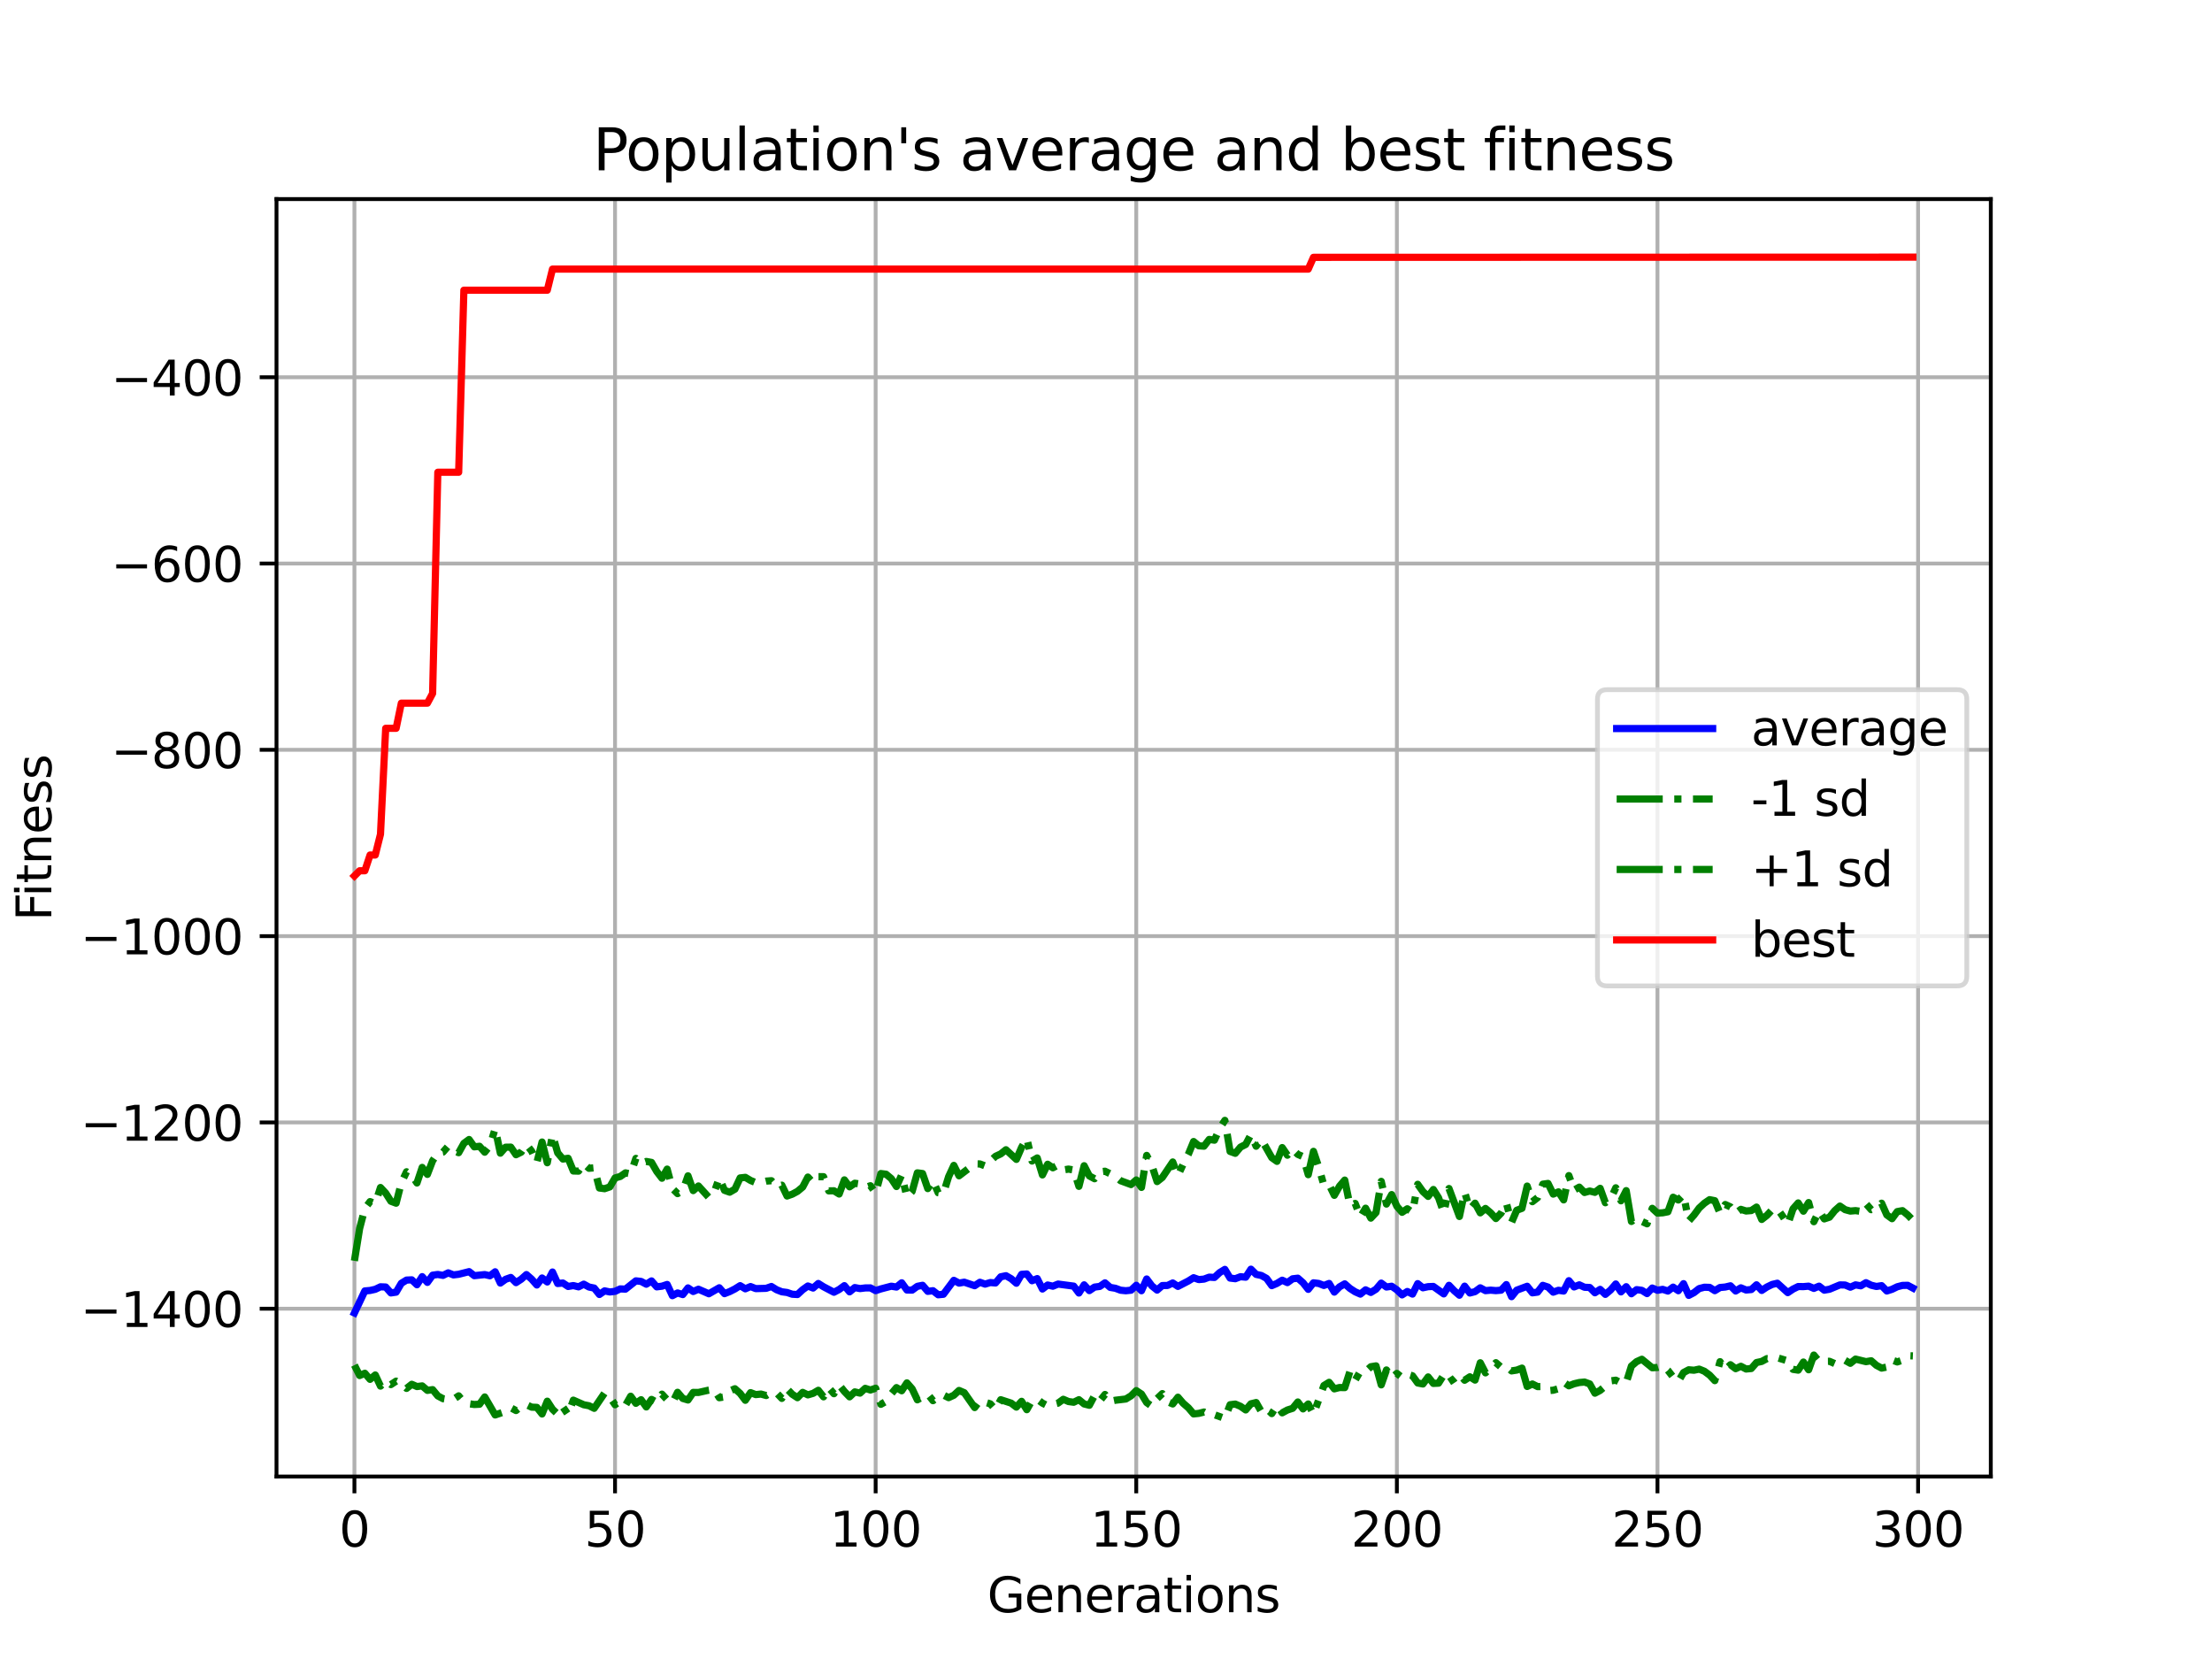 <?xml version="1.0" encoding="utf-8" standalone="no"?>
<!DOCTYPE svg PUBLIC "-//W3C//DTD SVG 1.1//EN"
  "http://www.w3.org/Graphics/SVG/1.1/DTD/svg11.dtd">
<svg xmlns:xlink="http://www.w3.org/1999/xlink" width="460.8pt" height="345.6pt" viewBox="0 0 460.8 345.6" xmlns="http://www.w3.org/2000/svg" version="1.1">
 <defs>
  <style type="text/css">*{stroke-linejoin: round; stroke-linecap: butt}</style>
 </defs>
 <g id="figure_1">
  <g id="patch_1">
   <path d="M 0 345.6 
L 460.8 345.6 
L 460.8 0 
L 0 0 
z
" style="fill: #ffffff"/>
  </g>
  <g id="axes_1">
   <g id="patch_2">
    <path d="M 57.6 307.584 
L 414.72 307.584 
L 414.72 41.472 
L 57.6 41.472 
z
" style="fill: #ffffff"/>
   </g>
   <g id="matplotlib.axis_1">
    <g id="xtick_1">
     <g id="line2d_1">
      <path d="M 73.833 307.584 
L 73.833 41.472 
" clip-path="url(#p72309c2453)" style="fill: none; stroke: #b0b0b0; stroke-width: 0.8; stroke-linecap: square"/>
     </g>
     <g id="line2d_2">
      <defs>
       <path id="mde59d0f521" d="M 0 0 
L 0 3.5 
" style="stroke: #000000; stroke-width: 0.8"/>
      </defs>
      <g>
       <use xlink:href="#mde59d0f521" x="73.833" y="307.584" style="stroke: #000000; stroke-width: 0.8"/>
      </g>
     </g>
     <g id="text_1">
      <!-- 0 -->
      <g transform="translate(70.651 322.182) scale(0.1 -0.1)">
       <defs>
        <path id="DejaVuSans-30" d="M 2034 4250 
Q 1547 4250 1301 3770 
Q 1056 3291 1056 2328 
Q 1056 1369 1301 889 
Q 1547 409 2034 409 
Q 2525 409 2770 889 
Q 3016 1369 3016 2328 
Q 3016 3291 2770 3770 
Q 2525 4250 2034 4250 
z
M 2034 4750 
Q 2819 4750 3233 4129 
Q 3647 3509 3647 2328 
Q 3647 1150 3233 529 
Q 2819 -91 2034 -91 
Q 1250 -91 836 529 
Q 422 1150 422 2328 
Q 422 3509 836 4129 
Q 1250 4750 2034 4750 
z
" transform="scale(0.016)"/>
       </defs>
       <use xlink:href="#DejaVuSans-30"/>
      </g>
     </g>
    </g>
    <g id="xtick_2">
     <g id="line2d_3">
      <path d="M 128.123 307.584 
L 128.123 41.472 
" clip-path="url(#p72309c2453)" style="fill: none; stroke: #b0b0b0; stroke-width: 0.8; stroke-linecap: square"/>
     </g>
     <g id="line2d_4">
      <g>
       <use xlink:href="#mde59d0f521" x="128.123" y="307.584" style="stroke: #000000; stroke-width: 0.8"/>
      </g>
     </g>
     <g id="text_2">
      <!-- 50 -->
      <g transform="translate(121.76 322.182) scale(0.1 -0.1)">
       <defs>
        <path id="DejaVuSans-35" d="M 691 4666 
L 3169 4666 
L 3169 4134 
L 1269 4134 
L 1269 2991 
Q 1406 3038 1543 3061 
Q 1681 3084 1819 3084 
Q 2600 3084 3056 2656 
Q 3513 2228 3513 1497 
Q 3513 744 3044 326 
Q 2575 -91 1722 -91 
Q 1428 -91 1123 -41 
Q 819 9 494 109 
L 494 744 
Q 775 591 1075 516 
Q 1375 441 1709 441 
Q 2250 441 2565 725 
Q 2881 1009 2881 1497 
Q 2881 1984 2565 2268 
Q 2250 2553 1709 2553 
Q 1456 2553 1204 2497 
Q 953 2441 691 2322 
L 691 4666 
z
" transform="scale(0.016)"/>
       </defs>
       <use xlink:href="#DejaVuSans-35"/>
       <use xlink:href="#DejaVuSans-30" x="63.623"/>
      </g>
     </g>
    </g>
    <g id="xtick_3">
     <g id="line2d_5">
      <path d="M 182.413 307.584 
L 182.413 41.472 
" clip-path="url(#p72309c2453)" style="fill: none; stroke: #b0b0b0; stroke-width: 0.8; stroke-linecap: square"/>
     </g>
     <g id="line2d_6">
      <g>
       <use xlink:href="#mde59d0f521" x="182.413" y="307.584" style="stroke: #000000; stroke-width: 0.8"/>
      </g>
     </g>
     <g id="text_3">
      <!-- 100 -->
      <g transform="translate(172.869 322.182) scale(0.1 -0.1)">
       <defs>
        <path id="DejaVuSans-31" d="M 794 531 
L 1825 531 
L 1825 4091 
L 703 3866 
L 703 4441 
L 1819 4666 
L 2450 4666 
L 2450 531 
L 3481 531 
L 3481 0 
L 794 0 
L 794 531 
z
" transform="scale(0.016)"/>
       </defs>
       <use xlink:href="#DejaVuSans-31"/>
       <use xlink:href="#DejaVuSans-30" x="63.623"/>
       <use xlink:href="#DejaVuSans-30" x="127.246"/>
      </g>
     </g>
    </g>
    <g id="xtick_4">
     <g id="line2d_7">
      <path d="M 236.703 307.584 
L 236.703 41.472 
" clip-path="url(#p72309c2453)" style="fill: none; stroke: #b0b0b0; stroke-width: 0.8; stroke-linecap: square"/>
     </g>
     <g id="line2d_8">
      <g>
       <use xlink:href="#mde59d0f521" x="236.703" y="307.584" style="stroke: #000000; stroke-width: 0.8"/>
      </g>
     </g>
     <g id="text_4">
      <!-- 150 -->
      <g transform="translate(227.159 322.182) scale(0.1 -0.1)">
       <use xlink:href="#DejaVuSans-31"/>
       <use xlink:href="#DejaVuSans-35" x="63.623"/>
       <use xlink:href="#DejaVuSans-30" x="127.246"/>
      </g>
     </g>
    </g>
    <g id="xtick_5">
     <g id="line2d_9">
      <path d="M 290.993 307.584 
L 290.993 41.472 
" clip-path="url(#p72309c2453)" style="fill: none; stroke: #b0b0b0; stroke-width: 0.8; stroke-linecap: square"/>
     </g>
     <g id="line2d_10">
      <g>
       <use xlink:href="#mde59d0f521" x="290.993" y="307.584" style="stroke: #000000; stroke-width: 0.8"/>
      </g>
     </g>
     <g id="text_5">
      <!-- 200 -->
      <g transform="translate(281.449 322.182) scale(0.1 -0.1)">
       <defs>
        <path id="DejaVuSans-32" d="M 1228 531 
L 3431 531 
L 3431 0 
L 469 0 
L 469 531 
Q 828 903 1448 1529 
Q 2069 2156 2228 2338 
Q 2531 2678 2651 2914 
Q 2772 3150 2772 3378 
Q 2772 3750 2511 3984 
Q 2250 4219 1831 4219 
Q 1534 4219 1204 4116 
Q 875 4013 500 3803 
L 500 4441 
Q 881 4594 1212 4672 
Q 1544 4750 1819 4750 
Q 2544 4750 2975 4387 
Q 3406 4025 3406 3419 
Q 3406 3131 3298 2873 
Q 3191 2616 2906 2266 
Q 2828 2175 2409 1742 
Q 1991 1309 1228 531 
z
" transform="scale(0.016)"/>
       </defs>
       <use xlink:href="#DejaVuSans-32"/>
       <use xlink:href="#DejaVuSans-30" x="63.623"/>
       <use xlink:href="#DejaVuSans-30" x="127.246"/>
      </g>
     </g>
    </g>
    <g id="xtick_6">
     <g id="line2d_11">
      <path d="M 345.283 307.584 
L 345.283 41.472 
" clip-path="url(#p72309c2453)" style="fill: none; stroke: #b0b0b0; stroke-width: 0.8; stroke-linecap: square"/>
     </g>
     <g id="line2d_12">
      <g>
       <use xlink:href="#mde59d0f521" x="345.283" y="307.584" style="stroke: #000000; stroke-width: 0.8"/>
      </g>
     </g>
     <g id="text_6">
      <!-- 250 -->
      <g transform="translate(335.739 322.182) scale(0.1 -0.1)">
       <use xlink:href="#DejaVuSans-32"/>
       <use xlink:href="#DejaVuSans-35" x="63.623"/>
       <use xlink:href="#DejaVuSans-30" x="127.246"/>
      </g>
     </g>
    </g>
    <g id="xtick_7">
     <g id="line2d_13">
      <path d="M 399.573 307.584 
L 399.573 41.472 
" clip-path="url(#p72309c2453)" style="fill: none; stroke: #b0b0b0; stroke-width: 0.8; stroke-linecap: square"/>
     </g>
     <g id="line2d_14">
      <g>
       <use xlink:href="#mde59d0f521" x="399.573" y="307.584" style="stroke: #000000; stroke-width: 0.8"/>
      </g>
     </g>
     <g id="text_7">
      <!-- 300 -->
      <g transform="translate(390.029 322.182) scale(0.1 -0.1)">
       <defs>
        <path id="DejaVuSans-33" d="M 2597 2516 
Q 3050 2419 3304 2112 
Q 3559 1806 3559 1356 
Q 3559 666 3084 287 
Q 2609 -91 1734 -91 
Q 1441 -91 1130 -33 
Q 819 25 488 141 
L 488 750 
Q 750 597 1062 519 
Q 1375 441 1716 441 
Q 2309 441 2620 675 
Q 2931 909 2931 1356 
Q 2931 1769 2642 2001 
Q 2353 2234 1838 2234 
L 1294 2234 
L 1294 2753 
L 1863 2753 
Q 2328 2753 2575 2939 
Q 2822 3125 2822 3475 
Q 2822 3834 2567 4026 
Q 2313 4219 1838 4219 
Q 1578 4219 1281 4162 
Q 984 4106 628 3988 
L 628 4550 
Q 988 4650 1302 4700 
Q 1616 4750 1894 4750 
Q 2613 4750 3031 4423 
Q 3450 4097 3450 3541 
Q 3450 3153 3228 2886 
Q 3006 2619 2597 2516 
z
" transform="scale(0.016)"/>
       </defs>
       <use xlink:href="#DejaVuSans-33"/>
       <use xlink:href="#DejaVuSans-30" x="63.623"/>
       <use xlink:href="#DejaVuSans-30" x="127.246"/>
      </g>
     </g>
    </g>
    <g id="text_8">
     <!-- Generations -->
     <g transform="translate(205.662 335.861) scale(0.1 -0.1)">
      <defs>
       <path id="DejaVuSans-47" d="M 3809 666 
L 3809 1919 
L 2778 1919 
L 2778 2438 
L 4434 2438 
L 4434 434 
Q 4069 175 3628 42 
Q 3188 -91 2688 -91 
Q 1594 -91 976 548 
Q 359 1188 359 2328 
Q 359 3472 976 4111 
Q 1594 4750 2688 4750 
Q 3144 4750 3555 4637 
Q 3966 4525 4313 4306 
L 4313 3634 
Q 3963 3931 3569 4081 
Q 3175 4231 2741 4231 
Q 1884 4231 1454 3753 
Q 1025 3275 1025 2328 
Q 1025 1384 1454 906 
Q 1884 428 2741 428 
Q 3075 428 3337 486 
Q 3600 544 3809 666 
z
" transform="scale(0.016)"/>
       <path id="DejaVuSans-65" d="M 3597 1894 
L 3597 1613 
L 953 1613 
Q 991 1019 1311 708 
Q 1631 397 2203 397 
Q 2534 397 2845 478 
Q 3156 559 3463 722 
L 3463 178 
Q 3153 47 2828 -22 
Q 2503 -91 2169 -91 
Q 1331 -91 842 396 
Q 353 884 353 1716 
Q 353 2575 817 3079 
Q 1281 3584 2069 3584 
Q 2775 3584 3186 3129 
Q 3597 2675 3597 1894 
z
M 3022 2063 
Q 3016 2534 2758 2815 
Q 2500 3097 2075 3097 
Q 1594 3097 1305 2825 
Q 1016 2553 972 2059 
L 3022 2063 
z
" transform="scale(0.016)"/>
       <path id="DejaVuSans-6e" d="M 3513 2113 
L 3513 0 
L 2938 0 
L 2938 2094 
Q 2938 2591 2744 2837 
Q 2550 3084 2163 3084 
Q 1697 3084 1428 2787 
Q 1159 2491 1159 1978 
L 1159 0 
L 581 0 
L 581 3500 
L 1159 3500 
L 1159 2956 
Q 1366 3272 1645 3428 
Q 1925 3584 2291 3584 
Q 2894 3584 3203 3211 
Q 3513 2838 3513 2113 
z
" transform="scale(0.016)"/>
       <path id="DejaVuSans-72" d="M 2631 2963 
Q 2534 3019 2420 3045 
Q 2306 3072 2169 3072 
Q 1681 3072 1420 2755 
Q 1159 2438 1159 1844 
L 1159 0 
L 581 0 
L 581 3500 
L 1159 3500 
L 1159 2956 
Q 1341 3275 1631 3429 
Q 1922 3584 2338 3584 
Q 2397 3584 2469 3576 
Q 2541 3569 2628 3553 
L 2631 2963 
z
" transform="scale(0.016)"/>
       <path id="DejaVuSans-61" d="M 2194 1759 
Q 1497 1759 1228 1600 
Q 959 1441 959 1056 
Q 959 750 1161 570 
Q 1363 391 1709 391 
Q 2188 391 2477 730 
Q 2766 1069 2766 1631 
L 2766 1759 
L 2194 1759 
z
M 3341 1997 
L 3341 0 
L 2766 0 
L 2766 531 
Q 2569 213 2275 61 
Q 1981 -91 1556 -91 
Q 1019 -91 701 211 
Q 384 513 384 1019 
Q 384 1609 779 1909 
Q 1175 2209 1959 2209 
L 2766 2209 
L 2766 2266 
Q 2766 2663 2505 2880 
Q 2244 3097 1772 3097 
Q 1472 3097 1187 3025 
Q 903 2953 641 2809 
L 641 3341 
Q 956 3463 1253 3523 
Q 1550 3584 1831 3584 
Q 2591 3584 2966 3190 
Q 3341 2797 3341 1997 
z
" transform="scale(0.016)"/>
       <path id="DejaVuSans-74" d="M 1172 4494 
L 1172 3500 
L 2356 3500 
L 2356 3053 
L 1172 3053 
L 1172 1153 
Q 1172 725 1289 603 
Q 1406 481 1766 481 
L 2356 481 
L 2356 0 
L 1766 0 
Q 1100 0 847 248 
Q 594 497 594 1153 
L 594 3053 
L 172 3053 
L 172 3500 
L 594 3500 
L 594 4494 
L 1172 4494 
z
" transform="scale(0.016)"/>
       <path id="DejaVuSans-69" d="M 603 3500 
L 1178 3500 
L 1178 0 
L 603 0 
L 603 3500 
z
M 603 4863 
L 1178 4863 
L 1178 4134 
L 603 4134 
L 603 4863 
z
" transform="scale(0.016)"/>
       <path id="DejaVuSans-6f" d="M 1959 3097 
Q 1497 3097 1228 2736 
Q 959 2375 959 1747 
Q 959 1119 1226 758 
Q 1494 397 1959 397 
Q 2419 397 2687 759 
Q 2956 1122 2956 1747 
Q 2956 2369 2687 2733 
Q 2419 3097 1959 3097 
z
M 1959 3584 
Q 2709 3584 3137 3096 
Q 3566 2609 3566 1747 
Q 3566 888 3137 398 
Q 2709 -91 1959 -91 
Q 1206 -91 779 398 
Q 353 888 353 1747 
Q 353 2609 779 3096 
Q 1206 3584 1959 3584 
z
" transform="scale(0.016)"/>
       <path id="DejaVuSans-73" d="M 2834 3397 
L 2834 2853 
Q 2591 2978 2328 3040 
Q 2066 3103 1784 3103 
Q 1356 3103 1142 2972 
Q 928 2841 928 2578 
Q 928 2378 1081 2264 
Q 1234 2150 1697 2047 
L 1894 2003 
Q 2506 1872 2764 1633 
Q 3022 1394 3022 966 
Q 3022 478 2636 193 
Q 2250 -91 1575 -91 
Q 1294 -91 989 -36 
Q 684 19 347 128 
L 347 722 
Q 666 556 975 473 
Q 1284 391 1588 391 
Q 1994 391 2212 530 
Q 2431 669 2431 922 
Q 2431 1156 2273 1281 
Q 2116 1406 1581 1522 
L 1381 1569 
Q 847 1681 609 1914 
Q 372 2147 372 2553 
Q 372 3047 722 3315 
Q 1072 3584 1716 3584 
Q 2034 3584 2315 3537 
Q 2597 3491 2834 3397 
z
" transform="scale(0.016)"/>
      </defs>
      <use xlink:href="#DejaVuSans-47"/>
      <use xlink:href="#DejaVuSans-65" x="77.49"/>
      <use xlink:href="#DejaVuSans-6e" x="139.014"/>
      <use xlink:href="#DejaVuSans-65" x="202.393"/>
      <use xlink:href="#DejaVuSans-72" x="263.916"/>
      <use xlink:href="#DejaVuSans-61" x="305.029"/>
      <use xlink:href="#DejaVuSans-74" x="366.309"/>
      <use xlink:href="#DejaVuSans-69" x="405.518"/>
      <use xlink:href="#DejaVuSans-6f" x="433.301"/>
      <use xlink:href="#DejaVuSans-6e" x="494.482"/>
      <use xlink:href="#DejaVuSans-73" x="557.861"/>
     </g>
    </g>
   </g>
   <g id="matplotlib.axis_2">
    <g id="ytick_1">
     <g id="line2d_15">
      <path d="M 57.6 272.629 
L 414.72 272.629 
" clip-path="url(#p72309c2453)" style="fill: none; stroke: #b0b0b0; stroke-width: 0.8; stroke-linecap: square"/>
     </g>
     <g id="line2d_16">
      <defs>
       <path id="m00644a76b4" d="M 0 0 
L -3.5 0 
" style="stroke: #000000; stroke-width: 0.8"/>
      </defs>
      <g>
       <use xlink:href="#m00644a76b4" x="57.6" y="272.629" style="stroke: #000000; stroke-width: 0.8"/>
      </g>
     </g>
     <g id="text_9">
      <!-- −1400 -->
      <g transform="translate(16.77 276.429) scale(0.1 -0.1)">
       <defs>
        <path id="DejaVuSans-2212" d="M 678 2272 
L 4684 2272 
L 4684 1741 
L 678 1741 
L 678 2272 
z
" transform="scale(0.016)"/>
        <path id="DejaVuSans-34" d="M 2419 4116 
L 825 1625 
L 2419 1625 
L 2419 4116 
z
M 2253 4666 
L 3047 4666 
L 3047 1625 
L 3713 1625 
L 3713 1100 
L 3047 1100 
L 3047 0 
L 2419 0 
L 2419 1100 
L 313 1100 
L 313 1709 
L 2253 4666 
z
" transform="scale(0.016)"/>
       </defs>
       <use xlink:href="#DejaVuSans-2212"/>
       <use xlink:href="#DejaVuSans-31" x="83.789"/>
       <use xlink:href="#DejaVuSans-34" x="147.412"/>
       <use xlink:href="#DejaVuSans-30" x="211.035"/>
       <use xlink:href="#DejaVuSans-30" x="274.658"/>
      </g>
     </g>
    </g>
    <g id="ytick_2">
     <g id="line2d_17">
      <path d="M 57.6 233.821 
L 414.72 233.821 
" clip-path="url(#p72309c2453)" style="fill: none; stroke: #b0b0b0; stroke-width: 0.8; stroke-linecap: square"/>
     </g>
     <g id="line2d_18">
      <g>
       <use xlink:href="#m00644a76b4" x="57.6" y="233.821" style="stroke: #000000; stroke-width: 0.8"/>
      </g>
     </g>
     <g id="text_10">
      <!-- −1200 -->
      <g transform="translate(16.77 237.62) scale(0.1 -0.1)">
       <use xlink:href="#DejaVuSans-2212"/>
       <use xlink:href="#DejaVuSans-31" x="83.789"/>
       <use xlink:href="#DejaVuSans-32" x="147.412"/>
       <use xlink:href="#DejaVuSans-30" x="211.035"/>
       <use xlink:href="#DejaVuSans-30" x="274.658"/>
      </g>
     </g>
    </g>
    <g id="ytick_3">
     <g id="line2d_19">
      <path d="M 57.6 195.012 
L 414.72 195.012 
" clip-path="url(#p72309c2453)" style="fill: none; stroke: #b0b0b0; stroke-width: 0.8; stroke-linecap: square"/>
     </g>
     <g id="line2d_20">
      <g>
       <use xlink:href="#m00644a76b4" x="57.6" y="195.012" style="stroke: #000000; stroke-width: 0.8"/>
      </g>
     </g>
     <g id="text_11">
      <!-- −1000 -->
      <g transform="translate(16.77 198.811) scale(0.1 -0.1)">
       <use xlink:href="#DejaVuSans-2212"/>
       <use xlink:href="#DejaVuSans-31" x="83.789"/>
       <use xlink:href="#DejaVuSans-30" x="147.412"/>
       <use xlink:href="#DejaVuSans-30" x="211.035"/>
       <use xlink:href="#DejaVuSans-30" x="274.658"/>
      </g>
     </g>
    </g>
    <g id="ytick_4">
     <g id="line2d_21">
      <path d="M 57.6 156.203 
L 414.72 156.203 
" clip-path="url(#p72309c2453)" style="fill: none; stroke: #b0b0b0; stroke-width: 0.8; stroke-linecap: square"/>
     </g>
     <g id="line2d_22">
      <g>
       <use xlink:href="#m00644a76b4" x="57.6" y="156.203" style="stroke: #000000; stroke-width: 0.8"/>
      </g>
     </g>
     <g id="text_12">
      <!-- −800 -->
      <g transform="translate(23.133 160.002) scale(0.1 -0.1)">
       <defs>
        <path id="DejaVuSans-38" d="M 2034 2216 
Q 1584 2216 1326 1975 
Q 1069 1734 1069 1313 
Q 1069 891 1326 650 
Q 1584 409 2034 409 
Q 2484 409 2743 651 
Q 3003 894 3003 1313 
Q 3003 1734 2745 1975 
Q 2488 2216 2034 2216 
z
M 1403 2484 
Q 997 2584 770 2862 
Q 544 3141 544 3541 
Q 544 4100 942 4425 
Q 1341 4750 2034 4750 
Q 2731 4750 3128 4425 
Q 3525 4100 3525 3541 
Q 3525 3141 3298 2862 
Q 3072 2584 2669 2484 
Q 3125 2378 3379 2068 
Q 3634 1759 3634 1313 
Q 3634 634 3220 271 
Q 2806 -91 2034 -91 
Q 1263 -91 848 271 
Q 434 634 434 1313 
Q 434 1759 690 2068 
Q 947 2378 1403 2484 
z
M 1172 3481 
Q 1172 3119 1398 2916 
Q 1625 2713 2034 2713 
Q 2441 2713 2670 2916 
Q 2900 3119 2900 3481 
Q 2900 3844 2670 4047 
Q 2441 4250 2034 4250 
Q 1625 4250 1398 4047 
Q 1172 3844 1172 3481 
z
" transform="scale(0.016)"/>
       </defs>
       <use xlink:href="#DejaVuSans-2212"/>
       <use xlink:href="#DejaVuSans-38" x="83.789"/>
       <use xlink:href="#DejaVuSans-30" x="147.412"/>
       <use xlink:href="#DejaVuSans-30" x="211.035"/>
      </g>
     </g>
    </g>
    <g id="ytick_5">
     <g id="line2d_23">
      <path d="M 57.6 117.394 
L 414.72 117.394 
" clip-path="url(#p72309c2453)" style="fill: none; stroke: #b0b0b0; stroke-width: 0.8; stroke-linecap: square"/>
     </g>
     <g id="line2d_24">
      <g>
       <use xlink:href="#m00644a76b4" x="57.6" y="117.394" style="stroke: #000000; stroke-width: 0.8"/>
      </g>
     </g>
     <g id="text_13">
      <!-- −600 -->
      <g transform="translate(23.133 121.194) scale(0.1 -0.1)">
       <defs>
        <path id="DejaVuSans-36" d="M 2113 2584 
Q 1688 2584 1439 2293 
Q 1191 2003 1191 1497 
Q 1191 994 1439 701 
Q 1688 409 2113 409 
Q 2538 409 2786 701 
Q 3034 994 3034 1497 
Q 3034 2003 2786 2293 
Q 2538 2584 2113 2584 
z
M 3366 4563 
L 3366 3988 
Q 3128 4100 2886 4159 
Q 2644 4219 2406 4219 
Q 1781 4219 1451 3797 
Q 1122 3375 1075 2522 
Q 1259 2794 1537 2939 
Q 1816 3084 2150 3084 
Q 2853 3084 3261 2657 
Q 3669 2231 3669 1497 
Q 3669 778 3244 343 
Q 2819 -91 2113 -91 
Q 1303 -91 875 529 
Q 447 1150 447 2328 
Q 447 3434 972 4092 
Q 1497 4750 2381 4750 
Q 2619 4750 2861 4703 
Q 3103 4656 3366 4563 
z
" transform="scale(0.016)"/>
       </defs>
       <use xlink:href="#DejaVuSans-2212"/>
       <use xlink:href="#DejaVuSans-36" x="83.789"/>
       <use xlink:href="#DejaVuSans-30" x="147.412"/>
       <use xlink:href="#DejaVuSans-30" x="211.035"/>
      </g>
     </g>
    </g>
    <g id="ytick_6">
     <g id="line2d_25">
      <path d="M 57.6 78.586 
L 414.72 78.586 
" clip-path="url(#p72309c2453)" style="fill: none; stroke: #b0b0b0; stroke-width: 0.8; stroke-linecap: square"/>
     </g>
     <g id="line2d_26">
      <g>
       <use xlink:href="#m00644a76b4" x="57.6" y="78.586" style="stroke: #000000; stroke-width: 0.8"/>
      </g>
     </g>
     <g id="text_14">
      <!-- −400 -->
      <g transform="translate(23.133 82.385) scale(0.1 -0.1)">
       <use xlink:href="#DejaVuSans-2212"/>
       <use xlink:href="#DejaVuSans-34" x="83.789"/>
       <use xlink:href="#DejaVuSans-30" x="147.412"/>
       <use xlink:href="#DejaVuSans-30" x="211.035"/>
      </g>
     </g>
    </g>
    <g id="text_15">
     <!-- Fitness -->
     <g transform="translate(10.691 191.845) rotate(-90) scale(0.1 -0.1)">
      <defs>
       <path id="DejaVuSans-46" d="M 628 4666 
L 3309 4666 
L 3309 4134 
L 1259 4134 
L 1259 2759 
L 3109 2759 
L 3109 2228 
L 1259 2228 
L 1259 0 
L 628 0 
L 628 4666 
z
" transform="scale(0.016)"/>
      </defs>
      <use xlink:href="#DejaVuSans-46"/>
      <use xlink:href="#DejaVuSans-69" x="50.27"/>
      <use xlink:href="#DejaVuSans-74" x="78.053"/>
      <use xlink:href="#DejaVuSans-6e" x="117.262"/>
      <use xlink:href="#DejaVuSans-65" x="180.641"/>
      <use xlink:href="#DejaVuSans-73" x="242.164"/>
      <use xlink:href="#DejaVuSans-73" x="294.264"/>
     </g>
    </g>
   </g>
   <g id="line2d_27">
    <path d="M 73.833 273.518 
L 76.004 268.924 
L 77.09 268.829 
L 78.176 268.584 
L 79.262 268.066 
L 80.348 268.108 
L 81.433 269.338 
L 82.519 269.181 
L 83.605 267.328 
L 84.691 266.665 
L 85.777 266.615 
L 86.862 267.64 
L 87.948 265.95 
L 89.034 267.144 
L 90.12 265.647 
L 91.206 265.495 
L 92.291 265.684 
L 93.377 265.158 
L 94.463 265.585 
L 95.549 265.454 
L 97.72 264.905 
L 98.806 265.746 
L 100.978 265.519 
L 102.064 265.767 
L 103.149 264.939 
L 104.235 267.284 
L 105.321 266.503 
L 106.407 266.117 
L 107.493 267.195 
L 108.578 266.482 
L 109.664 265.518 
L 110.75 266.468 
L 111.836 267.689 
L 112.922 266.231 
L 114.007 267.057 
L 115.093 264.986 
L 116.179 267.38 
L 117.265 267.277 
L 118.351 267.996 
L 119.436 267.807 
L 120.522 268.073 
L 121.608 267.517 
L 122.694 268.109 
L 123.78 268.328 
L 124.865 269.664 
L 125.951 268.909 
L 127.037 269.139 
L 128.123 269.011 
L 129.209 268.5 
L 130.294 268.55 
L 132.466 266.825 
L 133.552 266.944 
L 134.638 267.521 
L 135.723 266.838 
L 136.809 268.073 
L 137.895 267.938 
L 138.981 267.578 
L 140.067 269.914 
L 141.152 269.346 
L 142.238 269.685 
L 143.324 268.295 
L 144.41 269.043 
L 145.496 268.567 
L 147.667 269.513 
L 149.839 268.267 
L 150.925 269.488 
L 152.01 269.063 
L 153.096 268.511 
L 154.182 267.828 
L 155.268 268.484 
L 156.354 268.011 
L 157.439 268.443 
L 159.611 268.38 
L 160.697 267.999 
L 161.783 268.678 
L 162.868 269.102 
L 163.954 269.246 
L 165.04 269.612 
L 166.126 269.674 
L 167.212 268.669 
L 168.297 267.893 
L 169.383 268.323 
L 170.469 267.374 
L 171.555 268.055 
L 173.726 269.198 
L 174.812 268.623 
L 175.898 267.827 
L 176.984 269.113 
L 178.07 268.224 
L 179.155 268.435 
L 180.241 268.302 
L 181.327 268.289 
L 182.413 268.862 
L 183.499 268.506 
L 185.67 267.937 
L 186.756 268.118 
L 187.842 267.231 
L 188.928 268.734 
L 190.013 268.755 
L 191.099 267.966 
L 192.185 267.749 
L 193.271 269.012 
L 194.357 268.879 
L 195.442 269.728 
L 196.528 269.621 
L 198.7 266.715 
L 199.786 267.298 
L 200.871 267.101 
L 203.043 267.838 
L 204.129 267.121 
L 205.215 267.504 
L 206.3 267.177 
L 207.386 267.266 
L 208.472 265.982 
L 209.558 265.753 
L 210.644 266.38 
L 211.729 267.322 
L 212.815 265.47 
L 213.901 265.391 
L 214.987 266.799 
L 216.073 266.356 
L 217.158 268.527 
L 218.244 267.691 
L 219.33 267.939 
L 220.416 267.494 
L 223.673 267.923 
L 224.759 269.36 
L 225.845 267.655 
L 226.931 268.855 
L 228.016 268.126 
L 229.102 267.985 
L 230.188 267.24 
L 231.274 268.191 
L 232.36 268.372 
L 233.445 268.777 
L 234.531 268.884 
L 235.617 268.772 
L 236.703 267.749 
L 237.789 268.883 
L 238.875 266.436 
L 239.96 267.876 
L 241.046 268.749 
L 242.132 267.802 
L 243.218 267.789 
L 244.304 267.265 
L 245.389 267.98 
L 247.561 266.852 
L 248.647 266.172 
L 249.733 266.563 
L 250.818 266.46 
L 251.904 266.054 
L 252.99 266.118 
L 254.076 265.104 
L 255.162 264.439 
L 256.247 266.247 
L 257.333 266.377 
L 258.419 265.962 
L 259.505 266.061 
L 260.591 264.395 
L 261.676 265.476 
L 262.762 265.707 
L 263.848 266.31 
L 264.934 267.82 
L 266.02 267.356 
L 267.105 266.691 
L 268.191 267.189 
L 269.277 266.397 
L 270.363 266.268 
L 271.449 267.225 
L 272.534 268.594 
L 273.62 267.236 
L 274.706 267.368 
L 275.792 267.785 
L 276.878 267.368 
L 277.963 269.167 
L 279.049 268.073 
L 280.135 267.451 
L 281.221 268.403 
L 282.307 269.107 
L 283.392 269.585 
L 284.478 268.695 
L 285.564 269.238 
L 286.65 268.567 
L 287.736 267.296 
L 288.821 268.109 
L 289.907 267.946 
L 290.993 268.695 
L 292.079 269.749 
L 293.165 269.042 
L 294.25 269.582 
L 295.336 267.404 
L 296.422 268.269 
L 297.508 268.035 
L 298.594 267.991 
L 300.765 269.543 
L 301.851 267.756 
L 302.937 268.887 
L 304.023 269.818 
L 305.108 267.929 
L 306.194 269.356 
L 307.28 269.072 
L 308.366 268.275 
L 309.452 268.864 
L 310.537 268.765 
L 311.623 268.858 
L 312.709 268.767 
L 313.795 267.604 
L 314.881 270.119 
L 315.966 268.768 
L 318.138 267.953 
L 319.224 269.321 
L 320.31 269.172 
L 321.395 267.761 
L 322.481 268.119 
L 323.567 269.181 
L 324.653 268.79 
L 325.739 268.949 
L 326.824 266.794 
L 327.91 268.092 
L 328.996 267.653 
L 330.082 268.161 
L 331.168 268.208 
L 332.253 269.308 
L 333.339 268.602 
L 334.425 269.643 
L 335.511 268.73 
L 336.597 267.478 
L 337.682 269.12 
L 338.768 268.042 
L 339.854 269.511 
L 340.94 268.657 
L 342.026 268.8 
L 343.111 269.48 
L 344.197 268.322 
L 345.283 268.788 
L 346.369 268.595 
L 347.455 268.95 
L 348.54 268.134 
L 349.626 268.878 
L 350.712 267.412 
L 351.798 269.854 
L 352.884 269.285 
L 353.969 268.435 
L 355.055 268.154 
L 356.141 268.185 
L 357.227 268.869 
L 358.313 268.21 
L 359.398 268.113 
L 360.484 267.856 
L 361.57 268.937 
L 362.656 268.276 
L 363.742 268.731 
L 364.827 268.635 
L 365.913 267.65 
L 366.999 268.821 
L 368.085 268.104 
L 369.171 267.575 
L 370.256 267.319 
L 372.428 269.277 
L 373.514 268.547 
L 374.6 268.008 
L 375.685 268.026 
L 376.771 267.931 
L 377.857 268.393 
L 378.943 267.931 
L 380.029 268.762 
L 381.114 268.573 
L 383.286 267.667 
L 384.372 267.692 
L 385.458 268.146 
L 386.543 267.659 
L 387.629 267.86 
L 388.715 267.206 
L 389.801 267.734 
L 390.887 267.998 
L 391.972 267.825 
L 393.058 268.935 
L 394.144 268.589 
L 395.23 268.058 
L 396.316 267.777 
L 397.401 267.751 
L 398.487 268.326 
L 398.487 268.326 
" clip-path="url(#p72309c2453)" style="fill: none; stroke: #0000ff; stroke-width: 1.5; stroke-linecap: square"/>
   </g>
   <g id="line2d_28">
    <path d="M 73.833 284.38 
L 74.919 286.546 
L 76.004 286.077 
L 77.09 287.341 
L 78.176 286.433 
L 79.262 288.752 
L 80.348 287.67 
L 81.433 288.434 
L 82.519 287.715 
L 83.605 288.241 
L 84.691 289.23 
L 85.777 288.371 
L 86.862 288.845 
L 87.948 288.707 
L 89.034 289.641 
L 90.12 289.486 
L 91.206 290.795 
L 92.291 291.374 
L 93.377 291.559 
L 94.463 291.507 
L 95.549 290.781 
L 96.635 292.124 
L 97.72 292.431 
L 98.806 292.581 
L 99.892 292.53 
L 100.978 291.014 
L 103.149 294.761 
L 105.321 294.022 
L 106.407 293.267 
L 107.493 293.839 
L 108.578 292.952 
L 109.664 292.618 
L 110.75 293.138 
L 111.836 293.18 
L 112.922 294.555 
L 114.007 291.892 
L 115.093 293.564 
L 116.179 294.598 
L 117.265 293.101 
L 118.351 294.7 
L 119.436 291.675 
L 121.608 292.638 
L 122.694 292.84 
L 123.78 293.379 
L 125.951 290.192 
L 127.037 291.024 
L 128.123 292.63 
L 129.209 291.918 
L 130.294 292.771 
L 131.38 290.86 
L 132.466 292.336 
L 133.552 291.586 
L 134.638 293.09 
L 135.723 291.526 
L 136.809 292.112 
L 137.895 290.428 
L 138.981 291.607 
L 140.067 292.241 
L 141.152 290.041 
L 142.238 291.323 
L 143.324 291.644 
L 144.41 290.063 
L 145.496 290.077 
L 147.667 289.587 
L 148.753 289.416 
L 149.839 291.169 
L 150.925 291.006 
L 152.01 289.772 
L 153.096 289.299 
L 154.182 290.271 
L 155.268 291.706 
L 156.354 290.111 
L 157.439 290.522 
L 158.525 290.409 
L 159.611 290.712 
L 160.697 290.038 
L 161.783 290.165 
L 162.868 291.31 
L 163.954 289.343 
L 165.04 290.452 
L 166.126 291.164 
L 167.212 290.059 
L 168.297 290.582 
L 169.383 290.26 
L 170.469 289.621 
L 171.555 290.984 
L 172.641 289.101 
L 173.726 290.336 
L 174.812 288.509 
L 175.898 289.866 
L 176.984 290.987 
L 178.07 289.958 
L 179.155 290.212 
L 180.241 289.217 
L 181.327 289.566 
L 182.413 289.194 
L 183.499 292.543 
L 184.584 291.928 
L 185.67 290.354 
L 186.756 289.064 
L 187.842 289.718 
L 188.928 288.079 
L 190.013 289.32 
L 191.099 291.607 
L 193.271 290.42 
L 194.357 291.788 
L 195.442 290.985 
L 196.528 290.612 
L 197.614 291.155 
L 198.7 290.656 
L 199.786 289.655 
L 200.871 290.12 
L 203.043 293.222 
L 204.129 291.775 
L 206.3 292.449 
L 207.386 293.649 
L 208.472 291.588 
L 210.644 292.298 
L 211.729 293.125 
L 212.815 291.922 
L 213.901 293.663 
L 214.987 291.734 
L 216.073 291.491 
L 217.158 292.296 
L 218.244 292.849 
L 220.416 292.295 
L 221.502 291.498 
L 222.587 291.966 
L 223.673 292.113 
L 224.759 291.582 
L 225.845 292.47 
L 226.931 292.743 
L 228.016 290.702 
L 229.102 291.851 
L 230.188 290.493 
L 231.274 291.925 
L 232.36 291.696 
L 234.531 291.437 
L 235.617 290.775 
L 236.703 289.689 
L 237.789 290.408 
L 238.875 292.181 
L 239.96 292.954 
L 241.046 291.354 
L 242.132 290.316 
L 243.218 291.997 
L 244.304 292.468 
L 245.389 291.062 
L 246.475 292.323 
L 247.561 293.269 
L 248.647 294.544 
L 249.733 294.432 
L 250.818 294.151 
L 251.904 294.747 
L 252.99 294.715 
L 255.162 295.488 
L 256.247 292.631 
L 257.333 292.498 
L 258.419 292.961 
L 259.505 293.715 
L 260.591 292.439 
L 261.676 292.173 
L 262.762 294.085 
L 263.848 293.415 
L 264.934 294.479 
L 266.02 292.779 
L 267.105 294.318 
L 268.191 293.729 
L 269.277 293.38 
L 270.363 292.058 
L 271.449 293.497 
L 272.534 292.476 
L 273.62 294.626 
L 275.792 288.632 
L 276.878 287.962 
L 277.963 289.325 
L 279.049 289.045 
L 280.135 289.068 
L 281.221 285.682 
L 282.307 287.516 
L 283.392 285.654 
L 284.478 285.703 
L 285.564 284.717 
L 286.65 284.534 
L 287.736 288.494 
L 288.821 285.388 
L 289.907 287.04 
L 290.993 286.107 
L 292.079 286.955 
L 293.165 286.274 
L 294.25 286.607 
L 295.336 288.1 
L 296.422 288.309 
L 297.508 286.84 
L 298.594 288.189 
L 299.679 288.138 
L 300.765 286.415 
L 301.851 287.922 
L 302.937 287.204 
L 304.023 286.221 
L 305.108 287.526 
L 306.194 286.814 
L 307.28 287.498 
L 308.366 283.89 
L 309.452 285.989 
L 311.623 283.873 
L 312.709 284.813 
L 313.795 284.61 
L 314.881 285.585 
L 315.966 285.416 
L 317.052 285.002 
L 318.138 288.826 
L 319.224 288.309 
L 320.31 288.855 
L 321.395 288.837 
L 322.481 289.706 
L 323.567 289.606 
L 324.653 289.292 
L 325.739 287.94 
L 326.824 288.688 
L 327.91 288.261 
L 328.996 288.005 
L 330.082 287.906 
L 331.168 288.302 
L 332.253 290.228 
L 333.339 289.651 
L 334.425 288.734 
L 335.511 287.667 
L 336.597 287.518 
L 337.682 288.092 
L 338.768 288.054 
L 339.854 284.573 
L 340.94 283.648 
L 342.026 283.159 
L 344.197 284.929 
L 345.283 284.868 
L 346.369 284.541 
L 347.455 285.465 
L 348.54 286.864 
L 349.626 287.775 
L 350.712 285.927 
L 351.798 285.35 
L 352.884 285.443 
L 353.969 285.212 
L 355.055 285.655 
L 356.141 286.461 
L 357.227 287.611 
L 358.313 283.659 
L 359.398 285.303 
L 360.484 284.297 
L 361.57 285.119 
L 362.656 284.622 
L 363.742 285.19 
L 364.827 285.086 
L 365.913 283.842 
L 366.999 283.609 
L 368.085 283.025 
L 369.171 283.13 
L 370.256 282.841 
L 372.428 283.497 
L 373.514 285.264 
L 374.6 285.426 
L 375.685 283.739 
L 376.771 285.349 
L 377.857 282.283 
L 378.943 283.603 
L 381.114 283.584 
L 382.2 284.054 
L 383.286 284.086 
L 384.372 283.389 
L 385.458 284.003 
L 386.543 283.123 
L 388.715 283.657 
L 389.801 283.474 
L 390.887 284.423 
L 391.972 285 
L 393.058 284.781 
L 394.144 283.304 
L 395.23 283.718 
L 396.316 283.355 
L 397.401 282.416 
L 398.487 282.456 
L 398.487 282.456 
" clip-path="url(#p72309c2453)" style="fill: none; stroke-dasharray: 9.6,2.4,1.5,2.4; stroke-dashoffset: 0; stroke: #008000; stroke-width: 1.5"/>
   </g>
   <g id="line2d_29">
    <path d="M 73.833 262.657 
L 74.919 255.911 
L 76.004 251.77 
L 77.09 250.316 
L 78.176 250.735 
L 79.262 247.379 
L 80.348 248.545 
L 81.433 250.241 
L 82.519 250.647 
L 83.605 246.415 
L 84.691 244.101 
L 85.777 244.859 
L 86.862 246.435 
L 87.948 243.193 
L 89.034 244.648 
L 90.12 241.808 
L 91.206 240.194 
L 92.291 239.994 
L 93.377 238.757 
L 94.463 239.663 
L 95.549 240.128 
L 96.635 238.179 
L 97.72 237.38 
L 98.806 238.911 
L 99.892 238.79 
L 100.978 240.023 
L 102.064 238.661 
L 103.149 235.117 
L 104.235 240.227 
L 105.321 238.985 
L 106.407 238.967 
L 107.493 240.55 
L 108.578 240.013 
L 109.664 238.419 
L 110.75 239.798 
L 111.836 242.198 
L 112.922 237.906 
L 114.007 242.222 
L 115.093 236.408 
L 116.179 240.163 
L 117.265 241.453 
L 118.351 241.291 
L 119.436 243.939 
L 120.522 243.968 
L 121.608 242.395 
L 122.694 243.377 
L 123.78 243.276 
L 124.865 247.485 
L 125.951 247.625 
L 127.037 247.253 
L 128.123 245.392 
L 129.209 245.082 
L 130.294 244.33 
L 131.38 244.56 
L 132.466 241.314 
L 133.552 242.302 
L 134.638 241.952 
L 135.723 242.151 
L 136.809 244.034 
L 137.895 245.447 
L 138.981 243.549 
L 140.067 247.587 
L 141.152 248.652 
L 142.238 248.046 
L 143.324 244.946 
L 144.41 248.023 
L 145.496 247.057 
L 147.667 249.44 
L 148.753 248.43 
L 149.839 245.365 
L 150.925 247.971 
L 152.01 248.354 
L 153.096 247.724 
L 154.182 245.384 
L 155.268 245.263 
L 156.354 245.911 
L 157.439 246.364 
L 158.525 246.31 
L 159.611 246.048 
L 160.697 245.961 
L 161.783 247.19 
L 162.868 246.893 
L 163.954 249.15 
L 165.04 248.771 
L 166.126 248.184 
L 167.212 247.279 
L 168.297 245.204 
L 169.383 246.386 
L 170.469 245.127 
L 171.555 245.127 
L 172.641 248.081 
L 173.726 248.061 
L 174.812 248.736 
L 175.898 245.788 
L 176.984 247.238 
L 178.07 246.489 
L 179.155 246.657 
L 180.241 247.387 
L 181.327 247.012 
L 182.413 248.53 
L 183.499 244.47 
L 184.584 244.613 
L 185.67 245.52 
L 186.756 247.173 
L 187.842 244.744 
L 188.928 249.389 
L 190.013 248.19 
L 191.099 244.325 
L 192.185 244.469 
L 193.271 247.604 
L 194.357 245.971 
L 195.442 248.47 
L 196.528 248.629 
L 197.614 245.118 
L 198.7 242.773 
L 199.786 244.941 
L 203.043 242.453 
L 204.129 242.468 
L 205.215 242.88 
L 207.386 240.882 
L 208.472 240.376 
L 209.558 239.51 
L 211.729 241.519 
L 212.815 239.018 
L 213.901 237.12 
L 214.987 241.864 
L 216.073 241.222 
L 217.158 244.758 
L 218.244 242.532 
L 219.33 243.275 
L 220.416 242.694 
L 221.502 243.728 
L 222.587 243.543 
L 223.673 243.734 
L 224.759 247.138 
L 225.845 242.84 
L 226.931 244.968 
L 228.016 245.551 
L 229.102 244.119 
L 230.188 243.987 
L 232.36 245.048 
L 233.445 245.967 
L 235.617 246.768 
L 236.703 245.809 
L 237.789 247.357 
L 238.875 240.692 
L 239.96 242.797 
L 241.046 246.145 
L 242.132 245.287 
L 244.304 242.062 
L 245.389 244.897 
L 246.475 242.524 
L 247.561 240.435 
L 248.647 237.8 
L 249.733 238.694 
L 250.818 238.77 
L 251.904 237.361 
L 252.99 237.52 
L 254.076 235.089 
L 255.162 233.39 
L 256.247 239.863 
L 257.333 240.255 
L 258.419 238.963 
L 259.505 238.408 
L 260.591 236.351 
L 261.676 238.779 
L 262.762 237.328 
L 264.934 241.161 
L 266.02 241.933 
L 267.105 239.064 
L 268.191 240.649 
L 269.277 239.415 
L 270.363 240.477 
L 271.449 240.952 
L 272.534 244.711 
L 273.62 239.846 
L 274.706 243.094 
L 275.792 246.938 
L 276.878 246.775 
L 277.963 249.009 
L 279.049 247.101 
L 280.135 245.835 
L 281.221 251.124 
L 282.307 250.699 
L 283.392 253.516 
L 284.478 251.686 
L 285.564 253.759 
L 286.65 252.6 
L 287.736 246.098 
L 288.821 250.83 
L 289.907 248.853 
L 290.993 251.283 
L 292.079 252.544 
L 293.165 251.81 
L 294.25 252.556 
L 295.336 246.709 
L 296.422 248.229 
L 297.508 249.23 
L 298.594 247.793 
L 299.679 249.52 
L 300.765 252.671 
L 301.851 247.59 
L 304.023 253.415 
L 305.108 248.332 
L 306.194 251.898 
L 307.28 250.647 
L 308.366 252.66 
L 309.452 251.739 
L 310.537 252.658 
L 311.623 253.843 
L 312.709 252.721 
L 313.795 250.598 
L 314.881 254.654 
L 315.966 252.121 
L 317.052 251.719 
L 318.138 247.079 
L 319.224 250.333 
L 320.31 249.488 
L 321.395 246.685 
L 322.481 246.532 
L 323.567 248.755 
L 324.653 248.287 
L 325.739 249.958 
L 326.824 244.9 
L 327.91 247.923 
L 328.996 247.301 
L 330.082 248.416 
L 331.168 248.113 
L 332.253 248.389 
L 333.339 247.552 
L 334.425 250.552 
L 335.511 249.794 
L 336.597 247.439 
L 337.682 250.147 
L 338.768 248.03 
L 339.854 254.45 
L 340.94 253.666 
L 342.026 254.441 
L 343.111 254.942 
L 344.197 251.716 
L 345.283 252.708 
L 346.369 252.649 
L 347.455 252.436 
L 348.54 249.404 
L 349.626 249.981 
L 350.712 248.897 
L 351.798 254.357 
L 352.884 253.128 
L 353.969 251.658 
L 355.055 250.652 
L 356.141 249.91 
L 357.227 250.127 
L 358.313 252.761 
L 359.398 250.923 
L 360.484 251.415 
L 361.57 252.756 
L 362.656 251.931 
L 363.742 252.273 
L 364.827 252.183 
L 365.913 251.458 
L 366.999 254.034 
L 368.085 253.183 
L 369.171 252.019 
L 370.256 251.798 
L 371.342 253.326 
L 372.428 255.057 
L 373.514 251.83 
L 374.6 250.59 
L 375.685 252.313 
L 376.771 250.513 
L 377.857 254.502 
L 378.943 252.259 
L 380.029 253.919 
L 381.114 253.562 
L 382.2 252.214 
L 383.286 251.247 
L 384.372 251.995 
L 385.458 252.289 
L 386.543 252.195 
L 387.629 252.35 
L 388.715 250.754 
L 389.801 251.995 
L 390.887 251.574 
L 391.972 250.65 
L 393.058 253.089 
L 394.144 253.874 
L 395.23 252.398 
L 396.316 252.198 
L 397.401 253.087 
L 398.487 254.197 
L 398.487 254.197 
" clip-path="url(#p72309c2453)" style="fill: none; stroke-dasharray: 9.6,2.4,1.5,2.4; stroke-dashoffset: 0; stroke: #008000; stroke-width: 1.5"/>
   </g>
   <g id="line2d_30">
    <path d="M 73.833 182.473 
L 74.919 181.394 
L 76.004 181.394 
L 77.09 178.113 
L 78.176 178.113 
L 79.262 173.788 
L 80.348 151.719 
L 82.519 151.719 
L 83.605 146.482 
L 89.034 146.482 
L 90.12 144.454 
L 91.206 98.382 
L 95.549 98.382 
L 96.635 60.457 
L 114.007 60.457 
L 115.093 56.061 
L 272.534 56.061 
L 273.62 53.607 
L 398.487 53.568 
L 398.487 53.568 
" clip-path="url(#p72309c2453)" style="fill: none; stroke: #ff0000; stroke-width: 1.5; stroke-linecap: square"/>
   </g>
   <g id="patch_3">
    <path d="M 57.6 307.584 
L 57.6 41.472 
" style="fill: none; stroke: #000000; stroke-width: 0.8; stroke-linejoin: miter; stroke-linecap: square"/>
   </g>
   <g id="patch_4">
    <path d="M 414.72 307.584 
L 414.72 41.472 
" style="fill: none; stroke: #000000; stroke-width: 0.8; stroke-linejoin: miter; stroke-linecap: square"/>
   </g>
   <g id="patch_5">
    <path d="M 57.6 307.584 
L 414.72 307.584 
" style="fill: none; stroke: #000000; stroke-width: 0.8; stroke-linejoin: miter; stroke-linecap: square"/>
   </g>
   <g id="patch_6">
    <path d="M 57.6 41.472 
L 414.72 41.472 
" style="fill: none; stroke: #000000; stroke-width: 0.8; stroke-linejoin: miter; stroke-linecap: square"/>
   </g>
   <g id="text_16">
    <!-- Population's average and best fitness -->
    <g transform="translate(123.53 35.472) scale(0.12 -0.12)">
     <defs>
      <path id="DejaVuSans-50" d="M 1259 4147 
L 1259 2394 
L 2053 2394 
Q 2494 2394 2734 2622 
Q 2975 2850 2975 3272 
Q 2975 3691 2734 3919 
Q 2494 4147 2053 4147 
L 1259 4147 
z
M 628 4666 
L 2053 4666 
Q 2838 4666 3239 4311 
Q 3641 3956 3641 3272 
Q 3641 2581 3239 2228 
Q 2838 1875 2053 1875 
L 1259 1875 
L 1259 0 
L 628 0 
L 628 4666 
z
" transform="scale(0.016)"/>
      <path id="DejaVuSans-70" d="M 1159 525 
L 1159 -1331 
L 581 -1331 
L 581 3500 
L 1159 3500 
L 1159 2969 
Q 1341 3281 1617 3432 
Q 1894 3584 2278 3584 
Q 2916 3584 3314 3078 
Q 3713 2572 3713 1747 
Q 3713 922 3314 415 
Q 2916 -91 2278 -91 
Q 1894 -91 1617 61 
Q 1341 213 1159 525 
z
M 3116 1747 
Q 3116 2381 2855 2742 
Q 2594 3103 2138 3103 
Q 1681 3103 1420 2742 
Q 1159 2381 1159 1747 
Q 1159 1113 1420 752 
Q 1681 391 2138 391 
Q 2594 391 2855 752 
Q 3116 1113 3116 1747 
z
" transform="scale(0.016)"/>
      <path id="DejaVuSans-75" d="M 544 1381 
L 544 3500 
L 1119 3500 
L 1119 1403 
Q 1119 906 1312 657 
Q 1506 409 1894 409 
Q 2359 409 2629 706 
Q 2900 1003 2900 1516 
L 2900 3500 
L 3475 3500 
L 3475 0 
L 2900 0 
L 2900 538 
Q 2691 219 2414 64 
Q 2138 -91 1772 -91 
Q 1169 -91 856 284 
Q 544 659 544 1381 
z
M 1991 3584 
L 1991 3584 
z
" transform="scale(0.016)"/>
      <path id="DejaVuSans-6c" d="M 603 4863 
L 1178 4863 
L 1178 0 
L 603 0 
L 603 4863 
z
" transform="scale(0.016)"/>
      <path id="DejaVuSans-27" d="M 1147 4666 
L 1147 2931 
L 616 2931 
L 616 4666 
L 1147 4666 
z
" transform="scale(0.016)"/>
      <path id="DejaVuSans-20" transform="scale(0.016)"/>
      <path id="DejaVuSans-76" d="M 191 3500 
L 800 3500 
L 1894 563 
L 2988 3500 
L 3597 3500 
L 2284 0 
L 1503 0 
L 191 3500 
z
" transform="scale(0.016)"/>
      <path id="DejaVuSans-67" d="M 2906 1791 
Q 2906 2416 2648 2759 
Q 2391 3103 1925 3103 
Q 1463 3103 1205 2759 
Q 947 2416 947 1791 
Q 947 1169 1205 825 
Q 1463 481 1925 481 
Q 2391 481 2648 825 
Q 2906 1169 2906 1791 
z
M 3481 434 
Q 3481 -459 3084 -895 
Q 2688 -1331 1869 -1331 
Q 1566 -1331 1297 -1286 
Q 1028 -1241 775 -1147 
L 775 -588 
Q 1028 -725 1275 -790 
Q 1522 -856 1778 -856 
Q 2344 -856 2625 -561 
Q 2906 -266 2906 331 
L 2906 616 
Q 2728 306 2450 153 
Q 2172 0 1784 0 
Q 1141 0 747 490 
Q 353 981 353 1791 
Q 353 2603 747 3093 
Q 1141 3584 1784 3584 
Q 2172 3584 2450 3431 
Q 2728 3278 2906 2969 
L 2906 3500 
L 3481 3500 
L 3481 434 
z
" transform="scale(0.016)"/>
      <path id="DejaVuSans-64" d="M 2906 2969 
L 2906 4863 
L 3481 4863 
L 3481 0 
L 2906 0 
L 2906 525 
Q 2725 213 2448 61 
Q 2172 -91 1784 -91 
Q 1150 -91 751 415 
Q 353 922 353 1747 
Q 353 2572 751 3078 
Q 1150 3584 1784 3584 
Q 2172 3584 2448 3432 
Q 2725 3281 2906 2969 
z
M 947 1747 
Q 947 1113 1208 752 
Q 1469 391 1925 391 
Q 2381 391 2643 752 
Q 2906 1113 2906 1747 
Q 2906 2381 2643 2742 
Q 2381 3103 1925 3103 
Q 1469 3103 1208 2742 
Q 947 2381 947 1747 
z
" transform="scale(0.016)"/>
      <path id="DejaVuSans-62" d="M 3116 1747 
Q 3116 2381 2855 2742 
Q 2594 3103 2138 3103 
Q 1681 3103 1420 2742 
Q 1159 2381 1159 1747 
Q 1159 1113 1420 752 
Q 1681 391 2138 391 
Q 2594 391 2855 752 
Q 3116 1113 3116 1747 
z
M 1159 2969 
Q 1341 3281 1617 3432 
Q 1894 3584 2278 3584 
Q 2916 3584 3314 3078 
Q 3713 2572 3713 1747 
Q 3713 922 3314 415 
Q 2916 -91 2278 -91 
Q 1894 -91 1617 61 
Q 1341 213 1159 525 
L 1159 0 
L 581 0 
L 581 4863 
L 1159 4863 
L 1159 2969 
z
" transform="scale(0.016)"/>
      <path id="DejaVuSans-66" d="M 2375 4863 
L 2375 4384 
L 1825 4384 
Q 1516 4384 1395 4259 
Q 1275 4134 1275 3809 
L 1275 3500 
L 2222 3500 
L 2222 3053 
L 1275 3053 
L 1275 0 
L 697 0 
L 697 3053 
L 147 3053 
L 147 3500 
L 697 3500 
L 697 3744 
Q 697 4328 969 4595 
Q 1241 4863 1831 4863 
L 2375 4863 
z
" transform="scale(0.016)"/>
     </defs>
     <use xlink:href="#DejaVuSans-50"/>
     <use xlink:href="#DejaVuSans-6f" x="56.678"/>
     <use xlink:href="#DejaVuSans-70" x="117.859"/>
     <use xlink:href="#DejaVuSans-75" x="181.336"/>
     <use xlink:href="#DejaVuSans-6c" x="244.715"/>
     <use xlink:href="#DejaVuSans-61" x="272.498"/>
     <use xlink:href="#DejaVuSans-74" x="333.777"/>
     <use xlink:href="#DejaVuSans-69" x="372.986"/>
     <use xlink:href="#DejaVuSans-6f" x="400.77"/>
     <use xlink:href="#DejaVuSans-6e" x="461.951"/>
     <use xlink:href="#DejaVuSans-27" x="525.33"/>
     <use xlink:href="#DejaVuSans-73" x="552.82"/>
     <use xlink:href="#DejaVuSans-20" x="604.92"/>
     <use xlink:href="#DejaVuSans-61" x="636.707"/>
     <use xlink:href="#DejaVuSans-76" x="697.986"/>
     <use xlink:href="#DejaVuSans-65" x="757.166"/>
     <use xlink:href="#DejaVuSans-72" x="818.689"/>
     <use xlink:href="#DejaVuSans-61" x="859.803"/>
     <use xlink:href="#DejaVuSans-67" x="921.082"/>
     <use xlink:href="#DejaVuSans-65" x="984.559"/>
     <use xlink:href="#DejaVuSans-20" x="1046.082"/>
     <use xlink:href="#DejaVuSans-61" x="1077.869"/>
     <use xlink:href="#DejaVuSans-6e" x="1139.148"/>
     <use xlink:href="#DejaVuSans-64" x="1202.527"/>
     <use xlink:href="#DejaVuSans-20" x="1266.004"/>
     <use xlink:href="#DejaVuSans-62" x="1297.791"/>
     <use xlink:href="#DejaVuSans-65" x="1361.268"/>
     <use xlink:href="#DejaVuSans-73" x="1422.791"/>
     <use xlink:href="#DejaVuSans-74" x="1474.891"/>
     <use xlink:href="#DejaVuSans-20" x="1514.1"/>
     <use xlink:href="#DejaVuSans-66" x="1545.887"/>
     <use xlink:href="#DejaVuSans-69" x="1581.092"/>
     <use xlink:href="#DejaVuSans-74" x="1608.875"/>
     <use xlink:href="#DejaVuSans-6e" x="1648.084"/>
     <use xlink:href="#DejaVuSans-65" x="1711.463"/>
     <use xlink:href="#DejaVuSans-73" x="1772.986"/>
     <use xlink:href="#DejaVuSans-73" x="1825.086"/>
    </g>
   </g>
   <g id="legend_1">
    <g id="patch_7">
     <path d="M 334.779 205.384 
L 407.72 205.384 
Q 409.72 205.384 409.72 203.384 
L 409.72 145.672 
Q 409.72 143.672 407.72 143.672 
L 334.779 143.672 
Q 332.779 143.672 332.779 145.672 
L 332.779 203.384 
Q 332.779 205.384 334.779 205.384 
z
" style="fill: #ffffff; opacity: 0.8; stroke: #cccccc; stroke-linejoin: miter"/>
    </g>
    <g id="line2d_31">
     <path d="M 336.779 151.77 
L 346.779 151.77 
L 356.779 151.77 
" style="fill: none; stroke: #0000ff; stroke-width: 1.5; stroke-linecap: square"/>
    </g>
    <g id="text_17">
     <!-- average -->
     <g transform="translate(364.779 155.27) scale(0.1 -0.1)">
      <use xlink:href="#DejaVuSans-61"/>
      <use xlink:href="#DejaVuSans-76" x="61.279"/>
      <use xlink:href="#DejaVuSans-65" x="120.459"/>
      <use xlink:href="#DejaVuSans-72" x="181.982"/>
      <use xlink:href="#DejaVuSans-61" x="223.096"/>
      <use xlink:href="#DejaVuSans-67" x="284.375"/>
      <use xlink:href="#DejaVuSans-65" x="347.852"/>
     </g>
    </g>
    <g id="line2d_32">
     <path d="M 336.779 166.448 
L 346.779 166.448 
L 356.779 166.448 
" style="fill: none; stroke-dasharray: 9.6,2.4,1.5,2.4; stroke-dashoffset: 0; stroke: #008000; stroke-width: 1.5"/>
    </g>
    <g id="text_18">
     <!-- -1 sd -->
     <g transform="translate(364.779 169.948) scale(0.1 -0.1)">
      <defs>
       <path id="DejaVuSans-2d" d="M 313 2009 
L 1997 2009 
L 1997 1497 
L 313 1497 
L 313 2009 
z
" transform="scale(0.016)"/>
      </defs>
      <use xlink:href="#DejaVuSans-2d"/>
      <use xlink:href="#DejaVuSans-31" x="36.084"/>
      <use xlink:href="#DejaVuSans-20" x="99.707"/>
      <use xlink:href="#DejaVuSans-73" x="131.494"/>
      <use xlink:href="#DejaVuSans-64" x="183.594"/>
     </g>
    </g>
    <g id="line2d_33">
     <path d="M 336.779 181.126 
L 346.779 181.126 
L 356.779 181.126 
" style="fill: none; stroke-dasharray: 9.6,2.4,1.5,2.4; stroke-dashoffset: 0; stroke: #008000; stroke-width: 1.5"/>
    </g>
    <g id="text_19">
     <!-- +1 sd -->
     <g transform="translate(364.779 184.626) scale(0.1 -0.1)">
      <defs>
       <path id="DejaVuSans-2b" d="M 2944 4013 
L 2944 2272 
L 4684 2272 
L 4684 1741 
L 2944 1741 
L 2944 0 
L 2419 0 
L 2419 1741 
L 678 1741 
L 678 2272 
L 2419 2272 
L 2419 4013 
L 2944 4013 
z
" transform="scale(0.016)"/>
      </defs>
      <use xlink:href="#DejaVuSans-2b"/>
      <use xlink:href="#DejaVuSans-31" x="83.789"/>
      <use xlink:href="#DejaVuSans-20" x="147.412"/>
      <use xlink:href="#DejaVuSans-73" x="179.199"/>
      <use xlink:href="#DejaVuSans-64" x="231.299"/>
     </g>
    </g>
    <g id="line2d_34">
     <path d="M 336.779 195.805 
L 346.779 195.805 
L 356.779 195.805 
" style="fill: none; stroke: #ff0000; stroke-width: 1.5; stroke-linecap: square"/>
    </g>
    <g id="text_20">
     <!-- best -->
     <g transform="translate(364.779 199.305) scale(0.1 -0.1)">
      <use xlink:href="#DejaVuSans-62"/>
      <use xlink:href="#DejaVuSans-65" x="63.477"/>
      <use xlink:href="#DejaVuSans-73" x="125"/>
      <use xlink:href="#DejaVuSans-74" x="177.1"/>
     </g>
    </g>
   </g>
  </g>
 </g>
 <defs>
  <clipPath id="p72309c2453">
   <rect x="57.6" y="41.472" width="357.12" height="266.112"/>
  </clipPath>
 </defs>
</svg>

